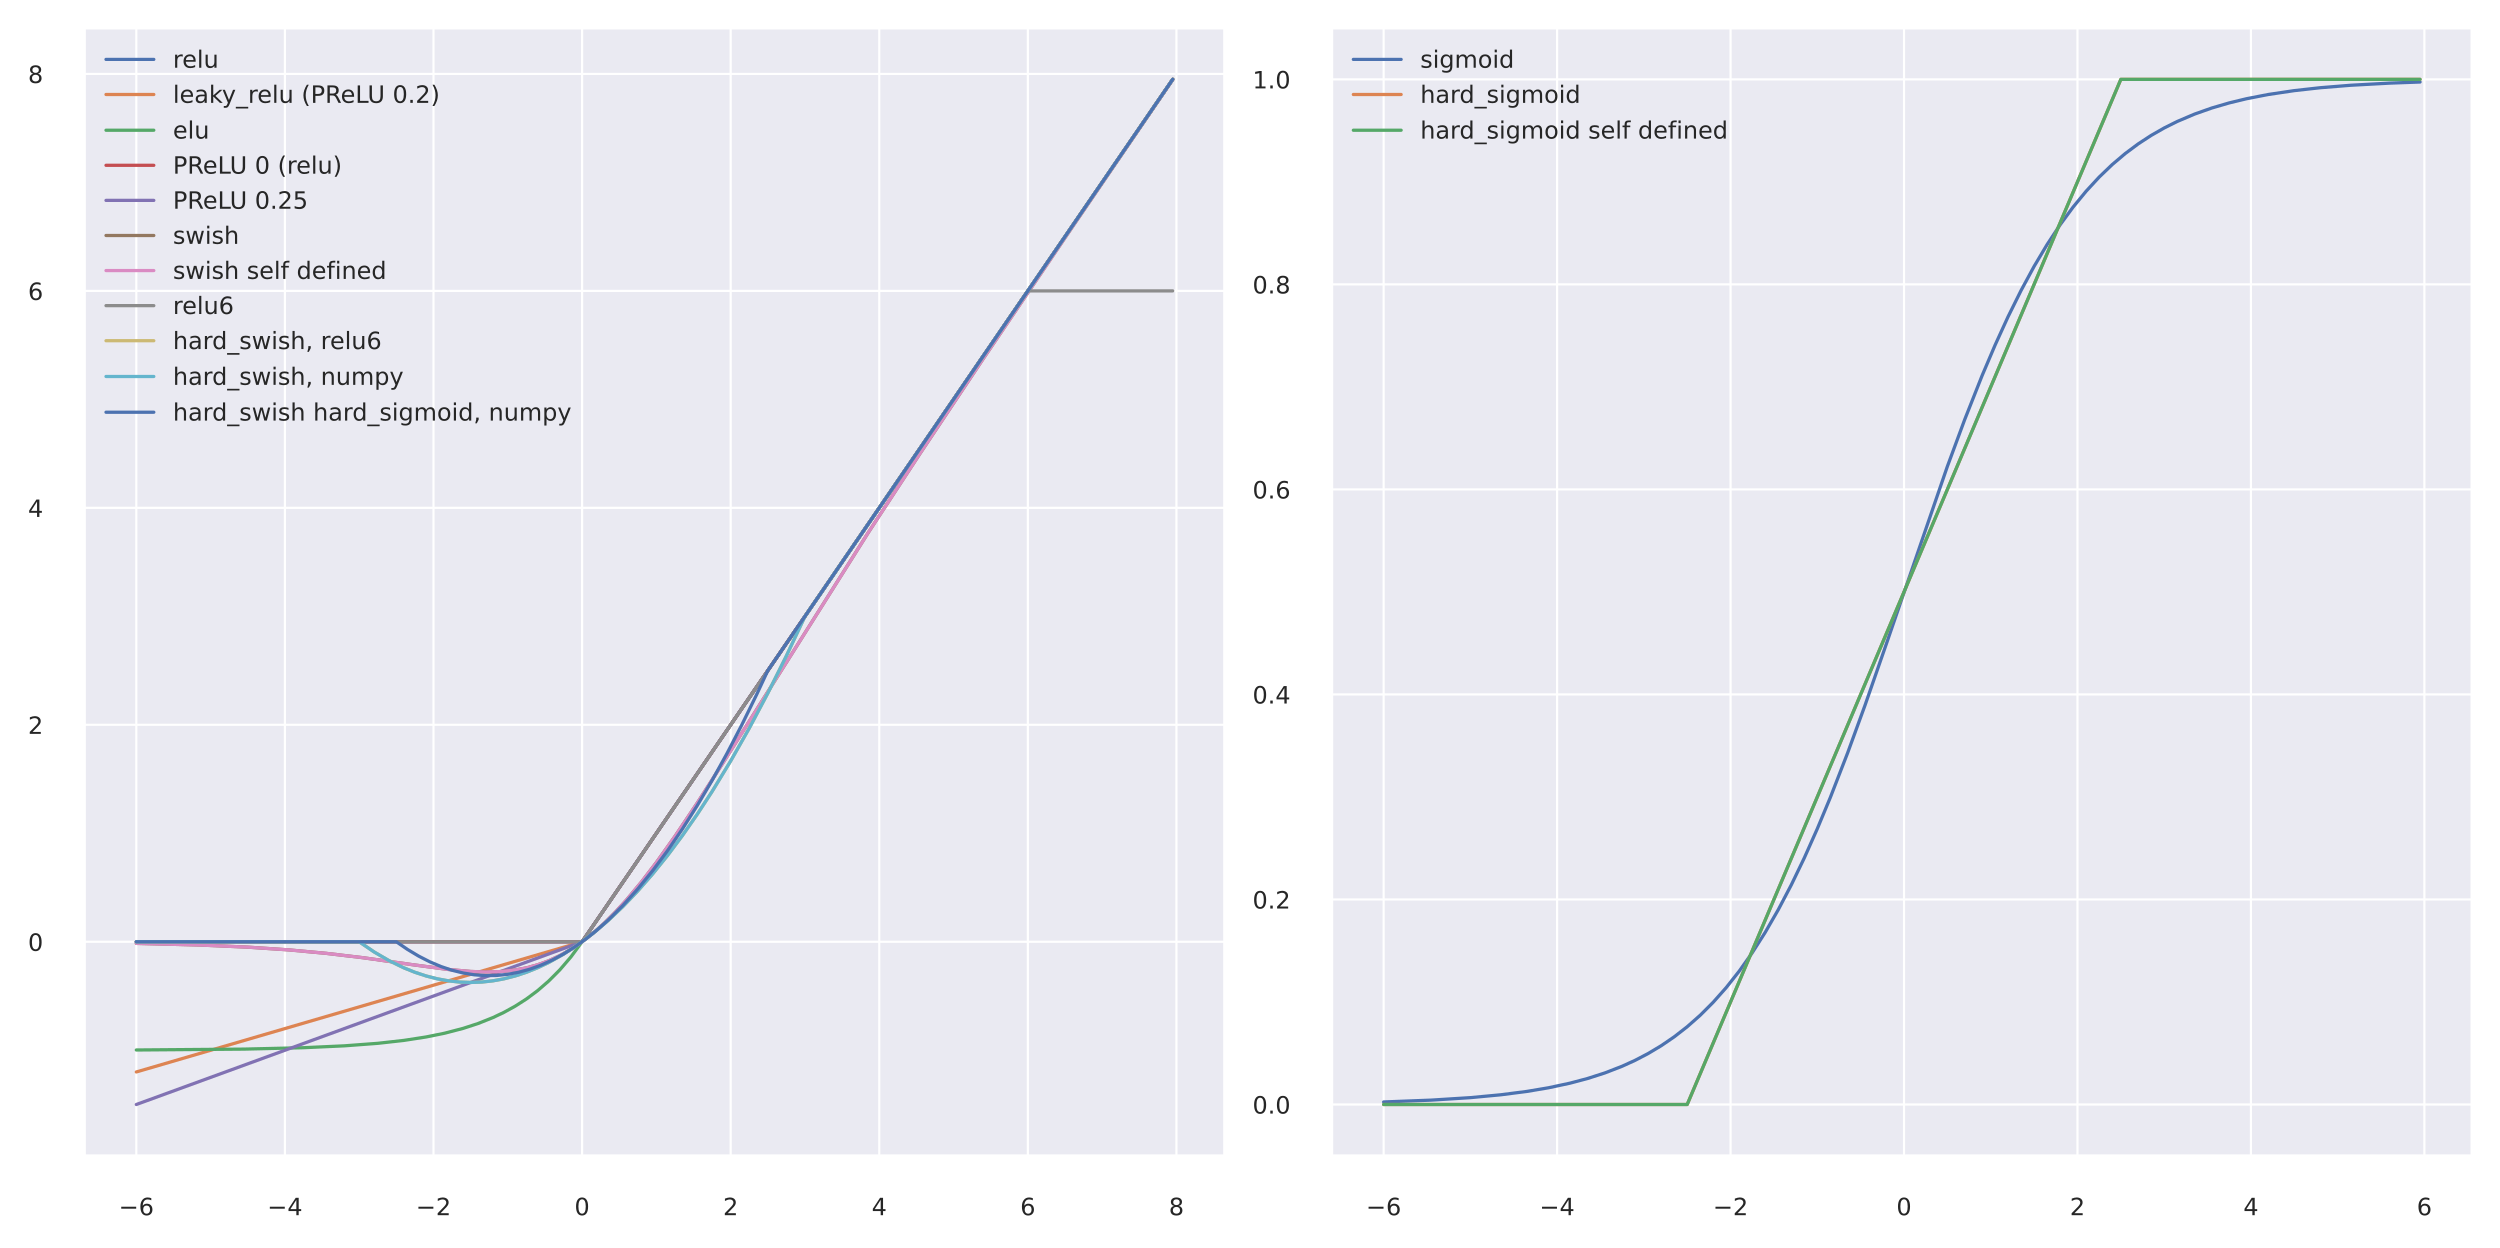 <?xml version="1.0" encoding="utf-8" standalone="no"?>
<!DOCTYPE svg PUBLIC "-//W3C//DTD SVG 1.1//EN"
  "http://www.w3.org/Graphics/SVG/1.1/DTD/svg11.dtd">
<!-- Created with matplotlib (https://matplotlib.org/) -->
<svg height="287.28pt" version="1.1" viewBox="0 0 575.28 287.28" width="575.28pt" xmlns="http://www.w3.org/2000/svg" xmlns:xlink="http://www.w3.org/1999/xlink">
 <defs>
  <style type="text/css">*{stroke-linecap:butt;stroke-linejoin:round;}</style>
 </defs>
 <g id="figure_1">
  <g id="patch_1">
   <path d="M 0 287.28 
L 575.28 287.28 
L 575.28 0 
L 0 0 
z
" style="fill:#ffffff;"/>
  </g>
  <g id="axes_1">
   <g id="patch_2">
    <path d="M 19.443 265.953 
L 281.782 265.953 
L 281.782 6.464 
L 19.443 6.464 
z
" style="fill:#eaeaf2;"/>
   </g>
   <g id="matplotlib.axis_1">
    <g id="xtick_1">
     <g id="line2d_1">
      <path clip-path="url(#p63a114106b)" d="M 31.368 265.953 
L 31.368 6.464 
" style="fill:none;stroke:#ffffff;stroke-linecap:round;stroke-width:0.5;"/>
     </g>
     <g id="text_1">
      <!-- −6 -->
      <g style="fill:#262626;" transform="translate(27.314 279.633)scale(0.055 -0.055)">
       <defs>
        <path d="M 10.594 35.5 
L 73.188 35.5 
L 73.188 27.203 
L 10.594 27.203 
z
" id="DejaVuSans-8722"/>
        <path d="M 33.016 40.375 
Q 26.375 40.375 22.484 35.828 
Q 18.609 31.297 18.609 23.391 
Q 18.609 15.531 22.484 10.953 
Q 26.375 6.391 33.016 6.391 
Q 39.656 6.391 43.531 10.953 
Q 47.406 15.531 47.406 23.391 
Q 47.406 31.297 43.531 35.828 
Q 39.656 40.375 33.016 40.375 
z
M 52.594 71.297 
L 52.594 62.312 
Q 48.875 64.062 45.094 64.984 
Q 41.312 65.922 37.594 65.922 
Q 27.828 65.922 22.672 59.328 
Q 17.531 52.734 16.797 39.406 
Q 19.672 43.656 24.016 45.922 
Q 28.375 48.188 33.594 48.188 
Q 44.578 48.188 50.953 41.516 
Q 57.328 34.859 57.328 23.391 
Q 57.328 12.156 50.688 5.359 
Q 44.047 -1.422 33.016 -1.422 
Q 20.359 -1.422 13.672 8.266 
Q 6.984 17.969 6.984 36.375 
Q 6.984 53.656 15.188 63.938 
Q 23.391 74.219 37.203 74.219 
Q 40.922 74.219 44.703 73.484 
Q 48.484 72.75 52.594 71.297 
z
" id="DejaVuSans-54"/>
       </defs>
       <use xlink:href="#DejaVuSans-8722"/>
       <use x="83.789" xlink:href="#DejaVuSans-54"/>
      </g>
     </g>
    </g>
    <g id="xtick_2">
     <g id="line2d_2">
      <path clip-path="url(#p63a114106b)" d="M 65.56 265.953 
L 65.56 6.464 
" style="fill:none;stroke:#ffffff;stroke-linecap:round;stroke-width:0.5;"/>
     </g>
     <g id="text_2">
      <!-- −4 -->
      <g style="fill:#262626;" transform="translate(61.506 279.633)scale(0.055 -0.055)">
       <defs>
        <path d="M 37.797 64.312 
L 12.891 25.391 
L 37.797 25.391 
z
M 35.203 72.906 
L 47.609 72.906 
L 47.609 25.391 
L 58.016 25.391 
L 58.016 17.188 
L 47.609 17.188 
L 47.609 0 
L 37.797 0 
L 37.797 17.188 
L 4.891 17.188 
L 4.891 26.703 
z
" id="DejaVuSans-52"/>
       </defs>
       <use xlink:href="#DejaVuSans-8722"/>
       <use x="83.789" xlink:href="#DejaVuSans-52"/>
      </g>
     </g>
    </g>
    <g id="xtick_3">
     <g id="line2d_3">
      <path clip-path="url(#p63a114106b)" d="M 99.752 265.953 
L 99.752 6.464 
" style="fill:none;stroke:#ffffff;stroke-linecap:round;stroke-width:0.5;"/>
     </g>
     <g id="text_3">
      <!-- −2 -->
      <g style="fill:#262626;" transform="translate(95.698 279.633)scale(0.055 -0.055)">
       <defs>
        <path d="M 19.188 8.297 
L 53.609 8.297 
L 53.609 0 
L 7.328 0 
L 7.328 8.297 
Q 12.938 14.109 22.625 23.891 
Q 32.328 33.688 34.812 36.531 
Q 39.547 41.844 41.422 45.531 
Q 43.312 49.219 43.312 52.781 
Q 43.312 58.594 39.234 62.25 
Q 35.156 65.922 28.609 65.922 
Q 23.969 65.922 18.812 64.312 
Q 13.672 62.703 7.812 59.422 
L 7.812 69.391 
Q 13.766 71.781 18.938 73 
Q 24.125 74.219 28.422 74.219 
Q 39.75 74.219 46.484 68.547 
Q 53.219 62.891 53.219 53.422 
Q 53.219 48.922 51.531 44.891 
Q 49.859 40.875 45.406 35.406 
Q 44.188 33.984 37.641 27.219 
Q 31.109 20.453 19.188 8.297 
z
" id="DejaVuSans-50"/>
       </defs>
       <use xlink:href="#DejaVuSans-8722"/>
       <use x="83.789" xlink:href="#DejaVuSans-50"/>
      </g>
     </g>
    </g>
    <g id="xtick_4">
     <g id="line2d_4">
      <path clip-path="url(#p63a114106b)" d="M 133.944 265.953 
L 133.944 6.464 
" style="fill:none;stroke:#ffffff;stroke-linecap:round;stroke-width:0.5;"/>
     </g>
     <g id="text_4">
      <!-- 0 -->
      <g style="fill:#262626;" transform="translate(132.194 279.633)scale(0.055 -0.055)">
       <defs>
        <path d="M 31.781 66.406 
Q 24.172 66.406 20.328 58.906 
Q 16.5 51.422 16.5 36.375 
Q 16.5 21.391 20.328 13.891 
Q 24.172 6.391 31.781 6.391 
Q 39.453 6.391 43.281 13.891 
Q 47.125 21.391 47.125 36.375 
Q 47.125 51.422 43.281 58.906 
Q 39.453 66.406 31.781 66.406 
z
M 31.781 74.219 
Q 44.047 74.219 50.516 64.516 
Q 56.984 54.828 56.984 36.375 
Q 56.984 17.969 50.516 8.266 
Q 44.047 -1.422 31.781 -1.422 
Q 19.531 -1.422 13.062 8.266 
Q 6.594 17.969 6.594 36.375 
Q 6.594 54.828 13.062 64.516 
Q 19.531 74.219 31.781 74.219 
z
" id="DejaVuSans-48"/>
       </defs>
       <use xlink:href="#DejaVuSans-48"/>
      </g>
     </g>
    </g>
    <g id="xtick_5">
     <g id="line2d_5">
      <path clip-path="url(#p63a114106b)" d="M 168.136 265.953 
L 168.136 6.464 
" style="fill:none;stroke:#ffffff;stroke-linecap:round;stroke-width:0.5;"/>
     </g>
     <g id="text_5">
      <!-- 2 -->
      <g style="fill:#262626;" transform="translate(166.387 279.633)scale(0.055 -0.055)">
       <use xlink:href="#DejaVuSans-50"/>
      </g>
     </g>
    </g>
    <g id="xtick_6">
     <g id="line2d_6">
      <path clip-path="url(#p63a114106b)" d="M 202.328 265.953 
L 202.328 6.464 
" style="fill:none;stroke:#ffffff;stroke-linecap:round;stroke-width:0.5;"/>
     </g>
     <g id="text_6">
      <!-- 4 -->
      <g style="fill:#262626;" transform="translate(200.579 279.633)scale(0.055 -0.055)">
       <use xlink:href="#DejaVuSans-52"/>
      </g>
     </g>
    </g>
    <g id="xtick_7">
     <g id="line2d_7">
      <path clip-path="url(#p63a114106b)" d="M 236.52 265.953 
L 236.52 6.464 
" style="fill:none;stroke:#ffffff;stroke-linecap:round;stroke-width:0.5;"/>
     </g>
     <g id="text_7">
      <!-- 6 -->
      <g style="fill:#262626;" transform="translate(234.771 279.633)scale(0.055 -0.055)">
       <use xlink:href="#DejaVuSans-54"/>
      </g>
     </g>
    </g>
    <g id="xtick_8">
     <g id="line2d_8">
      <path clip-path="url(#p63a114106b)" d="M 270.713 265.953 
L 270.713 6.464 
" style="fill:none;stroke:#ffffff;stroke-linecap:round;stroke-width:0.5;"/>
     </g>
     <g id="text_8">
      <!-- 8 -->
      <g style="fill:#262626;" transform="translate(268.963 279.633)scale(0.055 -0.055)">
       <defs>
        <path d="M 31.781 34.625 
Q 24.75 34.625 20.719 30.859 
Q 16.703 27.094 16.703 20.516 
Q 16.703 13.922 20.719 10.156 
Q 24.75 6.391 31.781 6.391 
Q 38.812 6.391 42.859 10.172 
Q 46.922 13.969 46.922 20.516 
Q 46.922 27.094 42.891 30.859 
Q 38.875 34.625 31.781 34.625 
z
M 21.922 38.812 
Q 15.578 40.375 12.031 44.719 
Q 8.5 49.078 8.5 55.328 
Q 8.5 64.062 14.719 69.141 
Q 20.953 74.219 31.781 74.219 
Q 42.672 74.219 48.875 69.141 
Q 55.078 64.062 55.078 55.328 
Q 55.078 49.078 51.531 44.719 
Q 48 40.375 41.703 38.812 
Q 48.828 37.156 52.797 32.312 
Q 56.781 27.484 56.781 20.516 
Q 56.781 9.906 50.312 4.234 
Q 43.844 -1.422 31.781 -1.422 
Q 19.734 -1.422 13.25 4.234 
Q 6.781 9.906 6.781 20.516 
Q 6.781 27.484 10.781 32.312 
Q 14.797 37.156 21.922 38.812 
z
M 18.312 54.391 
Q 18.312 48.734 21.844 45.562 
Q 25.391 42.391 31.781 42.391 
Q 38.141 42.391 41.719 45.562 
Q 45.312 48.734 45.312 54.391 
Q 45.312 60.062 41.719 63.234 
Q 38.141 66.406 31.781 66.406 
Q 25.391 66.406 21.844 63.234 
Q 18.312 60.062 18.312 54.391 
z
" id="DejaVuSans-56"/>
       </defs>
       <use xlink:href="#DejaVuSans-56"/>
      </g>
     </g>
    </g>
   </g>
   <g id="matplotlib.axis_2">
    <g id="ytick_1">
     <g id="line2d_9">
      <path clip-path="url(#p63a114106b)" d="M 19.443 216.714 
L 281.782 216.714 
" style="fill:none;stroke:#ffffff;stroke-linecap:round;stroke-width:0.5;"/>
     </g>
     <g id="text_9">
      <!-- 0 -->
      <g style="fill:#262626;" transform="translate(6.444 218.804)scale(0.055 -0.055)">
       <use xlink:href="#DejaVuSans-48"/>
      </g>
     </g>
    </g>
    <g id="ytick_2">
     <g id="line2d_10">
      <path clip-path="url(#p63a114106b)" d="M 19.443 166.788 
L 281.782 166.788 
" style="fill:none;stroke:#ffffff;stroke-linecap:round;stroke-width:0.5;"/>
     </g>
     <g id="text_10">
      <!-- 2 -->
      <g style="fill:#262626;" transform="translate(6.444 168.878)scale(0.055 -0.055)">
       <use xlink:href="#DejaVuSans-50"/>
      </g>
     </g>
    </g>
    <g id="ytick_3">
     <g id="line2d_11">
      <path clip-path="url(#p63a114106b)" d="M 19.443 116.862 
L 281.782 116.862 
" style="fill:none;stroke:#ffffff;stroke-linecap:round;stroke-width:0.5;"/>
     </g>
     <g id="text_11">
      <!-- 4 -->
      <g style="fill:#262626;" transform="translate(6.444 118.952)scale(0.055 -0.055)">
       <use xlink:href="#DejaVuSans-52"/>
      </g>
     </g>
    </g>
    <g id="ytick_4">
     <g id="line2d_12">
      <path clip-path="url(#p63a114106b)" d="M 19.443 66.936 
L 281.782 66.936 
" style="fill:none;stroke:#ffffff;stroke-linecap:round;stroke-width:0.5;"/>
     </g>
     <g id="text_12">
      <!-- 6 -->
      <g style="fill:#262626;" transform="translate(6.444 69.026)scale(0.055 -0.055)">
       <use xlink:href="#DejaVuSans-54"/>
      </g>
     </g>
    </g>
    <g id="ytick_5">
     <g id="line2d_13">
      <path clip-path="url(#p63a114106b)" d="M 19.443 17.011 
L 281.782 17.011 
" style="fill:none;stroke:#ffffff;stroke-linecap:round;stroke-width:0.5;"/>
     </g>
     <g id="text_13">
      <!-- 8 -->
      <g style="fill:#262626;" transform="translate(6.444 19.1)scale(0.055 -0.055)">
       <use xlink:href="#DejaVuSans-56"/>
      </g>
     </g>
    </g>
   </g>
   <g id="line2d_14">
    <path clip-path="url(#p63a114106b)" d="M 31.368 216.714 
L 133.944 216.714 
L 269.858 18.259 
L 269.858 18.259 
" style="fill:none;stroke:#4c72b0;stroke-linecap:round;stroke-width:0.75;"/>
   </g>
   <g id="line2d_15">
    <path clip-path="url(#p63a114106b)" d="M 31.368 246.67 
L 133.944 216.714 
L 269.858 18.259 
L 269.858 18.259 
" style="fill:none;stroke:#dd8452;stroke-linecap:round;stroke-width:0.75;"/>
   </g>
   <g id="line2d_16">
    <path clip-path="url(#p63a114106b)" d="M 31.368 241.615 
L 56.157 241.413 
L 69.834 241.09 
L 79.237 240.659 
L 86.93 240.081 
L 92.914 239.412 
L 98.042 238.62 
L 102.316 237.752 
L 106.59 236.637 
L 110.01 235.521 
L 113.429 234.158 
L 115.993 232.942 
L 118.558 231.528 
L 121.122 229.885 
L 123.686 227.977 
L 126.251 225.76 
L 128.815 223.184 
L 131.38 220.191 
L 133.944 216.714 
L 269.858 18.259 
L 269.858 18.259 
" style="fill:none;stroke:#55a868;stroke-linecap:round;stroke-width:0.75;"/>
   </g>
   <g id="line2d_17">
    <path clip-path="url(#p63a114106b)" d="M 31.368 216.714 
L 133.944 216.714 
L 269.858 18.259 
L 269.858 18.259 
" style="fill:none;stroke:#c44e52;stroke-linecap:round;stroke-width:0.75;"/>
   </g>
   <g id="line2d_18">
    <path clip-path="url(#p63a114106b)" d="M 31.368 254.158 
L 133.944 216.714 
L 269.858 18.259 
L 269.858 18.259 
" style="fill:none;stroke:#8172b3;stroke-linecap:round;stroke-width:0.75;"/>
   </g>
   <g id="line2d_19">
    <path clip-path="url(#p63a114106b)" d="M 31.368 217.084 
L 45.899 217.455 
L 57.012 217.948 
L 66.415 218.577 
L 74.963 219.364 
L 83.511 220.377 
L 94.623 221.946 
L 103.171 223.088 
L 108.3 223.545 
L 111.719 223.664 
L 115.138 223.572 
L 118.558 223.208 
L 121.122 222.721 
L 123.686 222.021 
L 126.251 221.088 
L 128.815 219.901 
L 131.38 218.446 
L 133.944 216.714 
L 136.508 214.702 
L 139.073 212.412 
L 141.637 209.855 
L 144.202 207.044 
L 147.621 202.935 
L 151.04 198.465 
L 155.314 192.459 
L 160.443 184.796 
L 167.281 174.099 
L 199.764 122.609 
L 211.731 104.32 
L 226.263 82.52 
L 246.778 52.183 
L 269.858 18.329 
L 269.858 18.329 
" style="fill:none;stroke:#937860;stroke-linecap:round;stroke-width:0.75;"/>
   </g>
   <g id="line2d_20">
    <path clip-path="url(#p63a114106b)" d="M 31.368 217.084 
L 45.899 217.455 
L 57.012 217.948 
L 66.415 218.577 
L 74.963 219.364 
L 83.511 220.377 
L 94.623 221.946 
L 103.171 223.088 
L 108.3 223.545 
L 111.719 223.664 
L 115.138 223.572 
L 118.558 223.208 
L 121.122 222.721 
L 123.686 222.021 
L 126.251 221.088 
L 128.815 219.901 
L 131.38 218.446 
L 133.944 216.714 
L 136.508 214.702 
L 139.073 212.412 
L 141.637 209.855 
L 144.202 207.044 
L 147.621 202.935 
L 151.04 198.465 
L 155.314 192.459 
L 160.443 184.796 
L 167.281 174.099 
L 199.764 122.609 
L 211.731 104.32 
L 226.263 82.52 
L 246.778 52.183 
L 269.858 18.329 
L 269.858 18.329 
" style="fill:none;stroke:#da8bc3;stroke-linecap:round;stroke-width:0.75;"/>
   </g>
   <g id="line2d_21">
    <path clip-path="url(#p63a114106b)" d="M 31.368 216.714 
L 133.944 216.714 
L 236.52 66.936 
L 269.858 66.936 
L 269.858 66.936 
" style="fill:none;stroke:#8c8c8c;stroke-linecap:round;stroke-width:0.75;"/>
   </g>
   <g id="line2d_22">
    <path clip-path="url(#p63a114106b)" d="M 31.368 216.714 
L 82.656 216.714 
L 86.075 219.044 
L 89.494 221.041 
L 92.914 222.705 
L 95.478 223.735 
L 98.042 224.577 
L 100.607 225.233 
L 103.171 225.701 
L 105.736 225.982 
L 108.3 226.075 
L 110.864 225.982 
L 113.429 225.701 
L 115.993 225.233 
L 118.558 224.577 
L 121.122 223.735 
L 123.686 222.705 
L 126.251 221.488 
L 129.67 219.574 
L 133.089 217.328 
L 136.508 214.748 
L 139.928 211.836 
L 143.347 208.591 
L 146.766 205.013 
L 150.185 201.102 
L 153.605 196.858 
L 157.024 192.282 
L 160.443 187.372 
L 163.862 182.13 
L 168.136 175.109 
L 172.41 167.568 
L 176.684 159.507 
L 180.958 150.926 
L 185.232 141.825 
L 269.858 18.259 
L 269.858 18.259 
" style="fill:none;stroke:#ccb974;stroke-linecap:round;stroke-width:0.75;"/>
   </g>
   <g id="line2d_23">
    <path clip-path="url(#p63a114106b)" d="M 31.368 216.714 
L 82.656 216.714 
L 86.075 219.044 
L 89.494 221.041 
L 92.914 222.705 
L 95.478 223.735 
L 98.042 224.577 
L 100.607 225.233 
L 103.171 225.701 
L 105.736 225.982 
L 108.3 226.075 
L 110.864 225.982 
L 113.429 225.701 
L 115.993 225.233 
L 118.558 224.577 
L 121.122 223.735 
L 123.686 222.705 
L 126.251 221.488 
L 129.67 219.574 
L 133.089 217.328 
L 136.508 214.748 
L 139.928 211.836 
L 143.347 208.591 
L 146.766 205.013 
L 150.185 201.102 
L 153.605 196.858 
L 157.024 192.282 
L 160.443 187.372 
L 163.862 182.13 
L 168.136 175.109 
L 172.41 167.568 
L 176.684 159.507 
L 180.958 150.926 
L 185.232 141.825 
L 269.858 18.259 
L 269.858 18.259 
" style="fill:none;stroke:#64b5cd;stroke-linecap:round;stroke-width:0.75;"/>
   </g>
   <g id="line2d_24">
    <path clip-path="url(#p63a114106b)" d="M 31.368 216.714 
L 91.204 216.714 
L 93.768 218.474 
L 96.333 220.009 
L 98.897 221.32 
L 101.462 222.406 
L 104.026 223.267 
L 106.59 223.903 
L 109.155 224.315 
L 111.719 224.502 
L 114.284 224.465 
L 116.848 224.203 
L 119.412 223.716 
L 121.977 223.005 
L 124.541 222.069 
L 127.106 220.908 
L 129.67 219.522 
L 132.234 217.912 
L 134.799 216.078 
L 137.363 214.018 
L 139.928 211.734 
L 143.347 208.339 
L 146.766 204.545 
L 150.185 200.351 
L 153.605 195.758 
L 157.024 190.765 
L 160.443 185.373 
L 163.862 179.582 
L 167.281 173.391 
L 170.701 166.801 
L 174.12 159.811 
L 176.684 154.307 
L 269.858 18.259 
L 269.858 18.259 
" style="fill:none;stroke:#4c72b0;stroke-linecap:round;stroke-width:0.75;"/>
   </g>
   <g id="patch_3">
    <path d="M 19.443 265.953 
L 19.443 6.464 
" style="fill:none;stroke:#ffffff;stroke-linecap:square;stroke-linejoin:miter;stroke-width:0.625;"/>
   </g>
   <g id="patch_4">
    <path d="M 281.782 265.953 
L 281.782 6.464 
" style="fill:none;stroke:#ffffff;stroke-linecap:square;stroke-linejoin:miter;stroke-width:0.625;"/>
   </g>
   <g id="patch_5">
    <path d="M 19.443 265.953 
L 281.782 265.953 
" style="fill:none;stroke:#ffffff;stroke-linecap:square;stroke-linejoin:miter;stroke-width:0.625;"/>
   </g>
   <g id="patch_6">
    <path d="M 19.443 6.464 
L 281.782 6.464 
" style="fill:none;stroke:#ffffff;stroke-linecap:square;stroke-linejoin:miter;stroke-width:0.625;"/>
   </g>
   <g id="legend_1">
    <g id="line2d_25">
     <path d="M 24.393 13.668 
L 35.393 13.668 
" style="fill:none;stroke:#4c72b0;stroke-linecap:round;stroke-width:0.75;"/>
    </g>
    <g id="line2d_26"/>
    <g id="text_14">
     <!-- relu -->
     <g style="fill:#262626;" transform="translate(39.793 15.593)scale(0.055 -0.055)">
      <defs>
       <path d="M 41.109 46.297 
Q 39.594 47.172 37.812 47.578 
Q 36.031 48 33.891 48 
Q 26.266 48 22.188 43.047 
Q 18.109 38.094 18.109 28.812 
L 18.109 0 
L 9.078 0 
L 9.078 54.688 
L 18.109 54.688 
L 18.109 46.188 
Q 20.953 51.172 25.484 53.578 
Q 30.031 56 36.531 56 
Q 37.453 56 38.578 55.875 
Q 39.703 55.766 41.062 55.516 
z
" id="DejaVuSans-114"/>
       <path d="M 56.203 29.594 
L 56.203 25.203 
L 14.891 25.203 
Q 15.484 15.922 20.484 11.062 
Q 25.484 6.203 34.422 6.203 
Q 39.594 6.203 44.453 7.469 
Q 49.312 8.734 54.109 11.281 
L 54.109 2.781 
Q 49.266 0.734 44.188 -0.344 
Q 39.109 -1.422 33.891 -1.422 
Q 20.797 -1.422 13.156 6.188 
Q 5.516 13.812 5.516 26.812 
Q 5.516 40.234 12.766 48.109 
Q 20.016 56 32.328 56 
Q 43.359 56 49.781 48.891 
Q 56.203 41.797 56.203 29.594 
z
M 47.219 32.234 
Q 47.125 39.594 43.094 43.984 
Q 39.062 48.391 32.422 48.391 
Q 24.906 48.391 20.391 44.141 
Q 15.875 39.891 15.188 32.172 
z
" id="DejaVuSans-101"/>
       <path d="M 9.422 75.984 
L 18.406 75.984 
L 18.406 0 
L 9.422 0 
z
" id="DejaVuSans-108"/>
       <path d="M 8.5 21.578 
L 8.5 54.688 
L 17.484 54.688 
L 17.484 21.922 
Q 17.484 14.156 20.5 10.266 
Q 23.531 6.391 29.594 6.391 
Q 36.859 6.391 41.078 11.031 
Q 45.312 15.672 45.312 23.688 
L 45.312 54.688 
L 54.297 54.688 
L 54.297 0 
L 45.312 0 
L 45.312 8.406 
Q 42.047 3.422 37.719 1 
Q 33.406 -1.422 27.688 -1.422 
Q 18.266 -1.422 13.375 4.438 
Q 8.5 10.297 8.5 21.578 
z
M 31.109 56 
z
" id="DejaVuSans-117"/>
      </defs>
      <use xlink:href="#DejaVuSans-114"/>
      <use x="38.863" xlink:href="#DejaVuSans-101"/>
      <use x="100.387" xlink:href="#DejaVuSans-108"/>
      <use x="128.17" xlink:href="#DejaVuSans-117"/>
     </g>
    </g>
    <g id="line2d_27">
     <path d="M 24.393 21.741 
L 35.393 21.741 
" style="fill:none;stroke:#dd8452;stroke-linecap:round;stroke-width:0.75;"/>
    </g>
    <g id="line2d_28"/>
    <g id="text_15">
     <!-- leaky_relu (PReLU 0.2) -->
     <g style="fill:#262626;" transform="translate(39.793 23.666)scale(0.055 -0.055)">
      <defs>
       <path d="M 34.281 27.484 
Q 23.391 27.484 19.188 25 
Q 14.984 22.516 14.984 16.5 
Q 14.984 11.719 18.141 8.906 
Q 21.297 6.109 26.703 6.109 
Q 34.188 6.109 38.703 11.406 
Q 43.219 16.703 43.219 25.484 
L 43.219 27.484 
z
M 52.203 31.203 
L 52.203 0 
L 43.219 0 
L 43.219 8.297 
Q 40.141 3.328 35.547 0.953 
Q 30.953 -1.422 24.312 -1.422 
Q 15.922 -1.422 10.953 3.297 
Q 6 8.016 6 15.922 
Q 6 25.141 12.172 29.828 
Q 18.359 34.516 30.609 34.516 
L 43.219 34.516 
L 43.219 35.406 
Q 43.219 41.609 39.141 45 
Q 35.062 48.391 27.688 48.391 
Q 23 48.391 18.547 47.266 
Q 14.109 46.141 10.016 43.891 
L 10.016 52.203 
Q 14.938 54.109 19.578 55.047 
Q 24.219 56 28.609 56 
Q 40.484 56 46.344 49.844 
Q 52.203 43.703 52.203 31.203 
z
" id="DejaVuSans-97"/>
       <path d="M 9.078 75.984 
L 18.109 75.984 
L 18.109 31.109 
L 44.922 54.688 
L 56.391 54.688 
L 27.391 29.109 
L 57.625 0 
L 45.906 0 
L 18.109 26.703 
L 18.109 0 
L 9.078 0 
z
" id="DejaVuSans-107"/>
       <path d="M 32.172 -5.078 
Q 28.375 -14.844 24.75 -17.812 
Q 21.141 -20.797 15.094 -20.797 
L 7.906 -20.797 
L 7.906 -13.281 
L 13.188 -13.281 
Q 16.891 -13.281 18.938 -11.516 
Q 21 -9.766 23.484 -3.219 
L 25.094 0.875 
L 2.984 54.688 
L 12.5 54.688 
L 29.594 11.922 
L 46.688 54.688 
L 56.203 54.688 
z
" id="DejaVuSans-121"/>
       <path d="M 50.984 -16.609 
L 50.984 -23.578 
L -0.984 -23.578 
L -0.984 -16.609 
z
" id="DejaVuSans-95"/>
       <path id="DejaVuSans-32"/>
       <path d="M 31 75.875 
Q 24.469 64.656 21.281 53.656 
Q 18.109 42.672 18.109 31.391 
Q 18.109 20.125 21.312 9.062 
Q 24.516 -2 31 -13.188 
L 23.188 -13.188 
Q 15.875 -1.703 12.234 9.375 
Q 8.594 20.453 8.594 31.391 
Q 8.594 42.281 12.203 53.312 
Q 15.828 64.359 23.188 75.875 
z
" id="DejaVuSans-40"/>
       <path d="M 19.672 64.797 
L 19.672 37.406 
L 32.078 37.406 
Q 38.969 37.406 42.719 40.969 
Q 46.484 44.531 46.484 51.125 
Q 46.484 57.672 42.719 61.234 
Q 38.969 64.797 32.078 64.797 
z
M 9.812 72.906 
L 32.078 72.906 
Q 44.344 72.906 50.609 67.359 
Q 56.891 61.812 56.891 51.125 
Q 56.891 40.328 50.609 34.812 
Q 44.344 29.297 32.078 29.297 
L 19.672 29.297 
L 19.672 0 
L 9.812 0 
z
" id="DejaVuSans-80"/>
       <path d="M 44.391 34.188 
Q 47.562 33.109 50.562 29.594 
Q 53.562 26.078 56.594 19.922 
L 66.609 0 
L 56 0 
L 46.688 18.703 
Q 43.062 26.031 39.672 28.422 
Q 36.281 30.812 30.422 30.812 
L 19.672 30.812 
L 19.672 0 
L 9.812 0 
L 9.812 72.906 
L 32.078 72.906 
Q 44.578 72.906 50.734 67.672 
Q 56.891 62.453 56.891 51.906 
Q 56.891 45.016 53.688 40.469 
Q 50.484 35.938 44.391 34.188 
z
M 19.672 64.797 
L 19.672 38.922 
L 32.078 38.922 
Q 39.203 38.922 42.844 42.219 
Q 46.484 45.516 46.484 51.906 
Q 46.484 58.297 42.844 61.547 
Q 39.203 64.797 32.078 64.797 
z
" id="DejaVuSans-82"/>
       <path d="M 9.812 72.906 
L 19.672 72.906 
L 19.672 8.297 
L 55.172 8.297 
L 55.172 0 
L 9.812 0 
z
" id="DejaVuSans-76"/>
       <path d="M 8.688 72.906 
L 18.609 72.906 
L 18.609 28.609 
Q 18.609 16.891 22.844 11.734 
Q 27.094 6.594 36.625 6.594 
Q 46.094 6.594 50.344 11.734 
Q 54.594 16.891 54.594 28.609 
L 54.594 72.906 
L 64.5 72.906 
L 64.5 27.391 
Q 64.5 13.141 57.438 5.859 
Q 50.391 -1.422 36.625 -1.422 
Q 22.797 -1.422 15.734 5.859 
Q 8.688 13.141 8.688 27.391 
z
" id="DejaVuSans-85"/>
       <path d="M 10.688 12.406 
L 21 12.406 
L 21 0 
L 10.688 0 
z
" id="DejaVuSans-46"/>
       <path d="M 8.016 75.875 
L 15.828 75.875 
Q 23.141 64.359 26.781 53.312 
Q 30.422 42.281 30.422 31.391 
Q 30.422 20.453 26.781 9.375 
Q 23.141 -1.703 15.828 -13.188 
L 8.016 -13.188 
Q 14.5 -2 17.703 9.062 
Q 20.906 20.125 20.906 31.391 
Q 20.906 42.672 17.703 53.656 
Q 14.5 64.656 8.016 75.875 
z
" id="DejaVuSans-41"/>
      </defs>
      <use xlink:href="#DejaVuSans-108"/>
      <use x="27.783" xlink:href="#DejaVuSans-101"/>
      <use x="89.307" xlink:href="#DejaVuSans-97"/>
      <use x="150.586" xlink:href="#DejaVuSans-107"/>
      <use x="204.871" xlink:href="#DejaVuSans-121"/>
      <use x="264.051" xlink:href="#DejaVuSans-95"/>
      <use x="314.051" xlink:href="#DejaVuSans-114"/>
      <use x="352.914" xlink:href="#DejaVuSans-101"/>
      <use x="414.438" xlink:href="#DejaVuSans-108"/>
      <use x="442.221" xlink:href="#DejaVuSans-117"/>
      <use x="505.6" xlink:href="#DejaVuSans-32"/>
      <use x="537.387" xlink:href="#DejaVuSans-40"/>
      <use x="576.4" xlink:href="#DejaVuSans-80"/>
      <use x="636.703" xlink:href="#DejaVuSans-82"/>
      <use x="701.686" xlink:href="#DejaVuSans-101"/>
      <use x="763.209" xlink:href="#DejaVuSans-76"/>
      <use x="813.922" xlink:href="#DejaVuSans-85"/>
      <use x="887.115" xlink:href="#DejaVuSans-32"/>
      <use x="918.902" xlink:href="#DejaVuSans-48"/>
      <use x="982.525" xlink:href="#DejaVuSans-46"/>
      <use x="1014.312" xlink:href="#DejaVuSans-50"/>
      <use x="1077.936" xlink:href="#DejaVuSans-41"/>
     </g>
    </g>
    <g id="line2d_29">
     <path d="M 24.393 29.967 
L 35.393 29.967 
" style="fill:none;stroke:#55a868;stroke-linecap:round;stroke-width:0.75;"/>
    </g>
    <g id="line2d_30"/>
    <g id="text_16">
     <!-- elu -->
     <g style="fill:#262626;" transform="translate(39.793 31.892)scale(0.055 -0.055)">
      <use xlink:href="#DejaVuSans-101"/>
      <use x="61.523" xlink:href="#DejaVuSans-108"/>
      <use x="89.307" xlink:href="#DejaVuSans-117"/>
     </g>
    </g>
    <g id="line2d_31">
     <path d="M 24.393 38.04 
L 35.393 38.04 
" style="fill:none;stroke:#c44e52;stroke-linecap:round;stroke-width:0.75;"/>
    </g>
    <g id="line2d_32"/>
    <g id="text_17">
     <!-- PReLU 0 (relu) -->
     <g style="fill:#262626;" transform="translate(39.793 39.965)scale(0.055 -0.055)">
      <use xlink:href="#DejaVuSans-80"/>
      <use x="60.303" xlink:href="#DejaVuSans-82"/>
      <use x="125.285" xlink:href="#DejaVuSans-101"/>
      <use x="186.809" xlink:href="#DejaVuSans-76"/>
      <use x="237.521" xlink:href="#DejaVuSans-85"/>
      <use x="310.715" xlink:href="#DejaVuSans-32"/>
      <use x="342.502" xlink:href="#DejaVuSans-48"/>
      <use x="406.125" xlink:href="#DejaVuSans-32"/>
      <use x="437.912" xlink:href="#DejaVuSans-40"/>
      <use x="476.926" xlink:href="#DejaVuSans-114"/>
      <use x="515.789" xlink:href="#DejaVuSans-101"/>
      <use x="577.312" xlink:href="#DejaVuSans-108"/>
      <use x="605.096" xlink:href="#DejaVuSans-117"/>
      <use x="668.475" xlink:href="#DejaVuSans-41"/>
     </g>
    </g>
    <g id="line2d_33">
     <path d="M 24.393 46.113 
L 35.393 46.113 
" style="fill:none;stroke:#8172b3;stroke-linecap:round;stroke-width:0.75;"/>
    </g>
    <g id="line2d_34"/>
    <g id="text_18">
     <!-- PReLU 0.25 -->
     <g style="fill:#262626;" transform="translate(39.793 48.038)scale(0.055 -0.055)">
      <defs>
       <path d="M 10.797 72.906 
L 49.516 72.906 
L 49.516 64.594 
L 19.828 64.594 
L 19.828 46.734 
Q 21.969 47.469 24.109 47.828 
Q 26.266 48.188 28.422 48.188 
Q 40.625 48.188 47.75 41.5 
Q 54.891 34.812 54.891 23.391 
Q 54.891 11.625 47.562 5.094 
Q 40.234 -1.422 26.906 -1.422 
Q 22.312 -1.422 17.547 -0.641 
Q 12.797 0.141 7.719 1.703 
L 7.719 11.625 
Q 12.109 9.234 16.797 8.062 
Q 21.484 6.891 26.703 6.891 
Q 35.156 6.891 40.078 11.328 
Q 45.016 15.766 45.016 23.391 
Q 45.016 31 40.078 35.438 
Q 35.156 39.891 26.703 39.891 
Q 22.75 39.891 18.812 39.016 
Q 14.891 38.141 10.797 36.281 
z
" id="DejaVuSans-53"/>
      </defs>
      <use xlink:href="#DejaVuSans-80"/>
      <use x="60.303" xlink:href="#DejaVuSans-82"/>
      <use x="125.285" xlink:href="#DejaVuSans-101"/>
      <use x="186.809" xlink:href="#DejaVuSans-76"/>
      <use x="237.521" xlink:href="#DejaVuSans-85"/>
      <use x="310.715" xlink:href="#DejaVuSans-32"/>
      <use x="342.502" xlink:href="#DejaVuSans-48"/>
      <use x="406.125" xlink:href="#DejaVuSans-46"/>
      <use x="437.912" xlink:href="#DejaVuSans-50"/>
      <use x="501.535" xlink:href="#DejaVuSans-53"/>
     </g>
    </g>
    <g id="line2d_35">
     <path d="M 24.393 54.186 
L 35.393 54.186 
" style="fill:none;stroke:#937860;stroke-linecap:round;stroke-width:0.75;"/>
    </g>
    <g id="line2d_36"/>
    <g id="text_19">
     <!-- swish -->
     <g style="fill:#262626;" transform="translate(39.793 56.111)scale(0.055 -0.055)">
      <defs>
       <path d="M 44.281 53.078 
L 44.281 44.578 
Q 40.484 46.531 36.375 47.5 
Q 32.281 48.484 27.875 48.484 
Q 21.188 48.484 17.844 46.438 
Q 14.5 44.391 14.5 40.281 
Q 14.5 37.156 16.891 35.375 
Q 19.281 33.594 26.516 31.984 
L 29.594 31.297 
Q 39.156 29.25 43.188 25.516 
Q 47.219 21.781 47.219 15.094 
Q 47.219 7.469 41.188 3.016 
Q 35.156 -1.422 24.609 -1.422 
Q 20.219 -1.422 15.453 -0.562 
Q 10.688 0.297 5.422 2 
L 5.422 11.281 
Q 10.406 8.688 15.234 7.391 
Q 20.062 6.109 24.812 6.109 
Q 31.156 6.109 34.562 8.281 
Q 37.984 10.453 37.984 14.406 
Q 37.984 18.062 35.516 20.016 
Q 33.062 21.969 24.703 23.781 
L 21.578 24.516 
Q 13.234 26.266 9.516 29.906 
Q 5.812 33.547 5.812 39.891 
Q 5.812 47.609 11.281 51.797 
Q 16.75 56 26.812 56 
Q 31.781 56 36.172 55.266 
Q 40.578 54.547 44.281 53.078 
z
" id="DejaVuSans-115"/>
       <path d="M 4.203 54.688 
L 13.188 54.688 
L 24.422 12.016 
L 35.594 54.688 
L 46.188 54.688 
L 57.422 12.016 
L 68.609 54.688 
L 77.594 54.688 
L 63.281 0 
L 52.688 0 
L 40.922 44.828 
L 29.109 0 
L 18.5 0 
z
" id="DejaVuSans-119"/>
       <path d="M 9.422 54.688 
L 18.406 54.688 
L 18.406 0 
L 9.422 0 
z
M 9.422 75.984 
L 18.406 75.984 
L 18.406 64.594 
L 9.422 64.594 
z
" id="DejaVuSans-105"/>
       <path d="M 54.891 33.016 
L 54.891 0 
L 45.906 0 
L 45.906 32.719 
Q 45.906 40.484 42.875 44.328 
Q 39.844 48.188 33.797 48.188 
Q 26.516 48.188 22.312 43.547 
Q 18.109 38.922 18.109 30.906 
L 18.109 0 
L 9.078 0 
L 9.078 75.984 
L 18.109 75.984 
L 18.109 46.188 
Q 21.344 51.125 25.703 53.562 
Q 30.078 56 35.797 56 
Q 45.219 56 50.047 50.172 
Q 54.891 44.344 54.891 33.016 
z
" id="DejaVuSans-104"/>
      </defs>
      <use xlink:href="#DejaVuSans-115"/>
      <use x="52.1" xlink:href="#DejaVuSans-119"/>
      <use x="133.887" xlink:href="#DejaVuSans-105"/>
      <use x="161.67" xlink:href="#DejaVuSans-115"/>
      <use x="213.77" xlink:href="#DejaVuSans-104"/>
     </g>
    </g>
    <g id="line2d_37">
     <path d="M 24.393 62.259 
L 35.393 62.259 
" style="fill:none;stroke:#da8bc3;stroke-linecap:round;stroke-width:0.75;"/>
    </g>
    <g id="line2d_38"/>
    <g id="text_20">
     <!-- swish self defined -->
     <g style="fill:#262626;" transform="translate(39.793 64.184)scale(0.055 -0.055)">
      <defs>
       <path d="M 37.109 75.984 
L 37.109 68.5 
L 28.516 68.5 
Q 23.688 68.5 21.797 66.547 
Q 19.922 64.594 19.922 59.516 
L 19.922 54.688 
L 34.719 54.688 
L 34.719 47.703 
L 19.922 47.703 
L 19.922 0 
L 10.891 0 
L 10.891 47.703 
L 2.297 47.703 
L 2.297 54.688 
L 10.891 54.688 
L 10.891 58.5 
Q 10.891 67.625 15.141 71.797 
Q 19.391 75.984 28.609 75.984 
z
" id="DejaVuSans-102"/>
       <path d="M 45.406 46.391 
L 45.406 75.984 
L 54.391 75.984 
L 54.391 0 
L 45.406 0 
L 45.406 8.203 
Q 42.578 3.328 38.25 0.953 
Q 33.938 -1.422 27.875 -1.422 
Q 17.969 -1.422 11.734 6.484 
Q 5.516 14.406 5.516 27.297 
Q 5.516 40.188 11.734 48.094 
Q 17.969 56 27.875 56 
Q 33.938 56 38.25 53.625 
Q 42.578 51.266 45.406 46.391 
z
M 14.797 27.297 
Q 14.797 17.391 18.875 11.75 
Q 22.953 6.109 30.078 6.109 
Q 37.203 6.109 41.297 11.75 
Q 45.406 17.391 45.406 27.297 
Q 45.406 37.203 41.297 42.844 
Q 37.203 48.484 30.078 48.484 
Q 22.953 48.484 18.875 42.844 
Q 14.797 37.203 14.797 27.297 
z
" id="DejaVuSans-100"/>
       <path d="M 54.891 33.016 
L 54.891 0 
L 45.906 0 
L 45.906 32.719 
Q 45.906 40.484 42.875 44.328 
Q 39.844 48.188 33.797 48.188 
Q 26.516 48.188 22.312 43.547 
Q 18.109 38.922 18.109 30.906 
L 18.109 0 
L 9.078 0 
L 9.078 54.688 
L 18.109 54.688 
L 18.109 46.188 
Q 21.344 51.125 25.703 53.562 
Q 30.078 56 35.797 56 
Q 45.219 56 50.047 50.172 
Q 54.891 44.344 54.891 33.016 
z
" id="DejaVuSans-110"/>
      </defs>
      <use xlink:href="#DejaVuSans-115"/>
      <use x="52.1" xlink:href="#DejaVuSans-119"/>
      <use x="133.887" xlink:href="#DejaVuSans-105"/>
      <use x="161.67" xlink:href="#DejaVuSans-115"/>
      <use x="213.77" xlink:href="#DejaVuSans-104"/>
      <use x="277.148" xlink:href="#DejaVuSans-32"/>
      <use x="308.936" xlink:href="#DejaVuSans-115"/>
      <use x="361.035" xlink:href="#DejaVuSans-101"/>
      <use x="422.559" xlink:href="#DejaVuSans-108"/>
      <use x="450.342" xlink:href="#DejaVuSans-102"/>
      <use x="485.547" xlink:href="#DejaVuSans-32"/>
      <use x="517.334" xlink:href="#DejaVuSans-100"/>
      <use x="580.811" xlink:href="#DejaVuSans-101"/>
      <use x="642.334" xlink:href="#DejaVuSans-102"/>
      <use x="677.539" xlink:href="#DejaVuSans-105"/>
      <use x="705.322" xlink:href="#DejaVuSans-110"/>
      <use x="768.701" xlink:href="#DejaVuSans-101"/>
      <use x="830.225" xlink:href="#DejaVuSans-100"/>
     </g>
    </g>
    <g id="line2d_39">
     <path d="M 24.393 70.332 
L 35.393 70.332 
" style="fill:none;stroke:#8c8c8c;stroke-linecap:round;stroke-width:0.75;"/>
    </g>
    <g id="line2d_40"/>
    <g id="text_21">
     <!-- relu6 -->
     <g style="fill:#262626;" transform="translate(39.793 72.257)scale(0.055 -0.055)">
      <use xlink:href="#DejaVuSans-114"/>
      <use x="38.863" xlink:href="#DejaVuSans-101"/>
      <use x="100.387" xlink:href="#DejaVuSans-108"/>
      <use x="128.17" xlink:href="#DejaVuSans-117"/>
      <use x="191.549" xlink:href="#DejaVuSans-54"/>
     </g>
    </g>
    <g id="line2d_41">
     <path d="M 24.393 78.405 
L 35.393 78.405 
" style="fill:none;stroke:#ccb974;stroke-linecap:round;stroke-width:0.75;"/>
    </g>
    <g id="line2d_42"/>
    <g id="text_22">
     <!-- hard_swish, relu6 -->
     <g style="fill:#262626;" transform="translate(39.793 80.33)scale(0.055 -0.055)">
      <defs>
       <path d="M 11.719 12.406 
L 22.016 12.406 
L 22.016 4 
L 14.016 -11.625 
L 7.719 -11.625 
L 11.719 4 
z
" id="DejaVuSans-44"/>
      </defs>
      <use xlink:href="#DejaVuSans-104"/>
      <use x="63.379" xlink:href="#DejaVuSans-97"/>
      <use x="124.658" xlink:href="#DejaVuSans-114"/>
      <use x="164.021" xlink:href="#DejaVuSans-100"/>
      <use x="227.498" xlink:href="#DejaVuSans-95"/>
      <use x="277.498" xlink:href="#DejaVuSans-115"/>
      <use x="329.598" xlink:href="#DejaVuSans-119"/>
      <use x="411.385" xlink:href="#DejaVuSans-105"/>
      <use x="439.168" xlink:href="#DejaVuSans-115"/>
      <use x="491.268" xlink:href="#DejaVuSans-104"/>
      <use x="554.646" xlink:href="#DejaVuSans-44"/>
      <use x="586.434" xlink:href="#DejaVuSans-32"/>
      <use x="618.221" xlink:href="#DejaVuSans-114"/>
      <use x="657.084" xlink:href="#DejaVuSans-101"/>
      <use x="718.607" xlink:href="#DejaVuSans-108"/>
      <use x="746.391" xlink:href="#DejaVuSans-117"/>
      <use x="809.77" xlink:href="#DejaVuSans-54"/>
     </g>
    </g>
    <g id="line2d_43">
     <path d="M 24.393 86.631 
L 35.393 86.631 
" style="fill:none;stroke:#64b5cd;stroke-linecap:round;stroke-width:0.75;"/>
    </g>
    <g id="line2d_44"/>
    <g id="text_23">
     <!-- hard_swish, numpy -->
     <g style="fill:#262626;" transform="translate(39.793 88.556)scale(0.055 -0.055)">
      <defs>
       <path d="M 52 44.188 
Q 55.375 50.25 60.062 53.125 
Q 64.75 56 71.094 56 
Q 79.641 56 84.281 50.016 
Q 88.922 44.047 88.922 33.016 
L 88.922 0 
L 79.891 0 
L 79.891 32.719 
Q 79.891 40.578 77.094 44.375 
Q 74.312 48.188 68.609 48.188 
Q 61.625 48.188 57.562 43.547 
Q 53.516 38.922 53.516 30.906 
L 53.516 0 
L 44.484 0 
L 44.484 32.719 
Q 44.484 40.625 41.703 44.406 
Q 38.922 48.188 33.109 48.188 
Q 26.219 48.188 22.156 43.531 
Q 18.109 38.875 18.109 30.906 
L 18.109 0 
L 9.078 0 
L 9.078 54.688 
L 18.109 54.688 
L 18.109 46.188 
Q 21.188 51.219 25.484 53.609 
Q 29.781 56 35.688 56 
Q 41.656 56 45.828 52.969 
Q 50 49.953 52 44.188 
z
" id="DejaVuSans-109"/>
       <path d="M 18.109 8.203 
L 18.109 -20.797 
L 9.078 -20.797 
L 9.078 54.688 
L 18.109 54.688 
L 18.109 46.391 
Q 20.953 51.266 25.266 53.625 
Q 29.594 56 35.594 56 
Q 45.562 56 51.781 48.094 
Q 58.016 40.188 58.016 27.297 
Q 58.016 14.406 51.781 6.484 
Q 45.562 -1.422 35.594 -1.422 
Q 29.594 -1.422 25.266 0.953 
Q 20.953 3.328 18.109 8.203 
z
M 48.688 27.297 
Q 48.688 37.203 44.609 42.844 
Q 40.531 48.484 33.406 48.484 
Q 26.266 48.484 22.188 42.844 
Q 18.109 37.203 18.109 27.297 
Q 18.109 17.391 22.188 11.75 
Q 26.266 6.109 33.406 6.109 
Q 40.531 6.109 44.609 11.75 
Q 48.688 17.391 48.688 27.297 
z
" id="DejaVuSans-112"/>
      </defs>
      <use xlink:href="#DejaVuSans-104"/>
      <use x="63.379" xlink:href="#DejaVuSans-97"/>
      <use x="124.658" xlink:href="#DejaVuSans-114"/>
      <use x="164.021" xlink:href="#DejaVuSans-100"/>
      <use x="227.498" xlink:href="#DejaVuSans-95"/>
      <use x="277.498" xlink:href="#DejaVuSans-115"/>
      <use x="329.598" xlink:href="#DejaVuSans-119"/>
      <use x="411.385" xlink:href="#DejaVuSans-105"/>
      <use x="439.168" xlink:href="#DejaVuSans-115"/>
      <use x="491.268" xlink:href="#DejaVuSans-104"/>
      <use x="554.646" xlink:href="#DejaVuSans-44"/>
      <use x="586.434" xlink:href="#DejaVuSans-32"/>
      <use x="618.221" xlink:href="#DejaVuSans-110"/>
      <use x="681.6" xlink:href="#DejaVuSans-117"/>
      <use x="744.979" xlink:href="#DejaVuSans-109"/>
      <use x="842.391" xlink:href="#DejaVuSans-112"/>
      <use x="905.867" xlink:href="#DejaVuSans-121"/>
     </g>
    </g>
    <g id="line2d_45">
     <path d="M 24.393 94.857 
L 35.393 94.857 
" style="fill:none;stroke:#4c72b0;stroke-linecap:round;stroke-width:0.75;"/>
    </g>
    <g id="line2d_46"/>
    <g id="text_24">
     <!-- hard_swish hard_sigmoid, numpy -->
     <g style="fill:#262626;" transform="translate(39.793 96.782)scale(0.055 -0.055)">
      <defs>
       <path d="M 45.406 27.984 
Q 45.406 37.75 41.375 43.109 
Q 37.359 48.484 30.078 48.484 
Q 22.859 48.484 18.828 43.109 
Q 14.797 37.75 14.797 27.984 
Q 14.797 18.266 18.828 12.891 
Q 22.859 7.516 30.078 7.516 
Q 37.359 7.516 41.375 12.891 
Q 45.406 18.266 45.406 27.984 
z
M 54.391 6.781 
Q 54.391 -7.172 48.188 -13.984 
Q 42 -20.797 29.203 -20.797 
Q 24.469 -20.797 20.266 -20.094 
Q 16.062 -19.391 12.109 -17.922 
L 12.109 -9.188 
Q 16.062 -11.328 19.922 -12.344 
Q 23.781 -13.375 27.781 -13.375 
Q 36.625 -13.375 41.016 -8.766 
Q 45.406 -4.156 45.406 5.172 
L 45.406 9.625 
Q 42.625 4.781 38.281 2.391 
Q 33.938 0 27.875 0 
Q 17.828 0 11.672 7.656 
Q 5.516 15.328 5.516 27.984 
Q 5.516 40.672 11.672 48.328 
Q 17.828 56 27.875 56 
Q 33.938 56 38.281 53.609 
Q 42.625 51.219 45.406 46.391 
L 45.406 54.688 
L 54.391 54.688 
z
" id="DejaVuSans-103"/>
       <path d="M 30.609 48.391 
Q 23.391 48.391 19.188 42.75 
Q 14.984 37.109 14.984 27.297 
Q 14.984 17.484 19.156 11.844 
Q 23.344 6.203 30.609 6.203 
Q 37.797 6.203 41.984 11.859 
Q 46.188 17.531 46.188 27.297 
Q 46.188 37.016 41.984 42.703 
Q 37.797 48.391 30.609 48.391 
z
M 30.609 56 
Q 42.328 56 49.016 48.375 
Q 55.719 40.766 55.719 27.297 
Q 55.719 13.875 49.016 6.219 
Q 42.328 -1.422 30.609 -1.422 
Q 18.844 -1.422 12.172 6.219 
Q 5.516 13.875 5.516 27.297 
Q 5.516 40.766 12.172 48.375 
Q 18.844 56 30.609 56 
z
" id="DejaVuSans-111"/>
      </defs>
      <use xlink:href="#DejaVuSans-104"/>
      <use x="63.379" xlink:href="#DejaVuSans-97"/>
      <use x="124.658" xlink:href="#DejaVuSans-114"/>
      <use x="164.021" xlink:href="#DejaVuSans-100"/>
      <use x="227.498" xlink:href="#DejaVuSans-95"/>
      <use x="277.498" xlink:href="#DejaVuSans-115"/>
      <use x="329.598" xlink:href="#DejaVuSans-119"/>
      <use x="411.385" xlink:href="#DejaVuSans-105"/>
      <use x="439.168" xlink:href="#DejaVuSans-115"/>
      <use x="491.268" xlink:href="#DejaVuSans-104"/>
      <use x="554.646" xlink:href="#DejaVuSans-32"/>
      <use x="586.434" xlink:href="#DejaVuSans-104"/>
      <use x="649.812" xlink:href="#DejaVuSans-97"/>
      <use x="711.092" xlink:href="#DejaVuSans-114"/>
      <use x="750.455" xlink:href="#DejaVuSans-100"/>
      <use x="813.932" xlink:href="#DejaVuSans-95"/>
      <use x="863.932" xlink:href="#DejaVuSans-115"/>
      <use x="916.031" xlink:href="#DejaVuSans-105"/>
      <use x="943.814" xlink:href="#DejaVuSans-103"/>
      <use x="1007.291" xlink:href="#DejaVuSans-109"/>
      <use x="1104.703" xlink:href="#DejaVuSans-111"/>
      <use x="1165.885" xlink:href="#DejaVuSans-105"/>
      <use x="1193.668" xlink:href="#DejaVuSans-100"/>
      <use x="1257.145" xlink:href="#DejaVuSans-44"/>
      <use x="1288.932" xlink:href="#DejaVuSans-32"/>
      <use x="1320.719" xlink:href="#DejaVuSans-110"/>
      <use x="1384.098" xlink:href="#DejaVuSans-117"/>
      <use x="1447.477" xlink:href="#DejaVuSans-109"/>
      <use x="1544.889" xlink:href="#DejaVuSans-112"/>
      <use x="1608.365" xlink:href="#DejaVuSans-121"/>
     </g>
    </g>
   </g>
  </g>
  <g id="axes_2">
   <g id="patch_7">
    <path d="M 306.469 265.953 
L 568.808 265.953 
L 568.808 6.464 
L 306.469 6.464 
z
" style="fill:#eaeaf2;"/>
   </g>
   <g id="matplotlib.axis_3">
    <g id="xtick_9">
     <g id="line2d_47">
      <path clip-path="url(#p9de8fe8a52)" d="M 318.393 265.953 
L 318.393 6.464 
" style="fill:none;stroke:#ffffff;stroke-linecap:round;stroke-width:0.5;"/>
     </g>
     <g id="text_25">
      <!-- −6 -->
      <g style="fill:#262626;" transform="translate(314.339 279.633)scale(0.055 -0.055)">
       <use xlink:href="#DejaVuSans-8722"/>
       <use x="83.789" xlink:href="#DejaVuSans-54"/>
      </g>
     </g>
    </g>
    <g id="xtick_10">
     <g id="line2d_48">
      <path clip-path="url(#p9de8fe8a52)" d="M 358.308 265.953 
L 358.308 6.464 
" style="fill:none;stroke:#ffffff;stroke-linecap:round;stroke-width:0.5;"/>
     </g>
     <g id="text_26">
      <!-- −4 -->
      <g style="fill:#262626;" transform="translate(354.254 279.633)scale(0.055 -0.055)">
       <use xlink:href="#DejaVuSans-8722"/>
       <use x="83.789" xlink:href="#DejaVuSans-52"/>
      </g>
     </g>
    </g>
    <g id="xtick_11">
     <g id="line2d_49">
      <path clip-path="url(#p9de8fe8a52)" d="M 398.223 265.953 
L 398.223 6.464 
" style="fill:none;stroke:#ffffff;stroke-linecap:round;stroke-width:0.5;"/>
     </g>
     <g id="text_27">
      <!-- −2 -->
      <g style="fill:#262626;" transform="translate(394.169 279.633)scale(0.055 -0.055)">
       <use xlink:href="#DejaVuSans-8722"/>
       <use x="83.789" xlink:href="#DejaVuSans-50"/>
      </g>
     </g>
    </g>
    <g id="xtick_12">
     <g id="line2d_50">
      <path clip-path="url(#p9de8fe8a52)" d="M 438.137 265.953 
L 438.137 6.464 
" style="fill:none;stroke:#ffffff;stroke-linecap:round;stroke-width:0.5;"/>
     </g>
     <g id="text_28">
      <!-- 0 -->
      <g style="fill:#262626;" transform="translate(436.388 279.633)scale(0.055 -0.055)">
       <use xlink:href="#DejaVuSans-48"/>
      </g>
     </g>
    </g>
    <g id="xtick_13">
     <g id="line2d_51">
      <path clip-path="url(#p9de8fe8a52)" d="M 478.052 265.953 
L 478.052 6.464 
" style="fill:none;stroke:#ffffff;stroke-linecap:round;stroke-width:0.5;"/>
     </g>
     <g id="text_29">
      <!-- 2 -->
      <g style="fill:#262626;" transform="translate(476.302 279.633)scale(0.055 -0.055)">
       <use xlink:href="#DejaVuSans-50"/>
      </g>
     </g>
    </g>
    <g id="xtick_14">
     <g id="line2d_52">
      <path clip-path="url(#p9de8fe8a52)" d="M 517.967 265.953 
L 517.967 6.464 
" style="fill:none;stroke:#ffffff;stroke-linecap:round;stroke-width:0.5;"/>
     </g>
     <g id="text_30">
      <!-- 4 -->
      <g style="fill:#262626;" transform="translate(516.217 279.633)scale(0.055 -0.055)">
       <use xlink:href="#DejaVuSans-52"/>
      </g>
     </g>
    </g>
    <g id="xtick_15">
     <g id="line2d_53">
      <path clip-path="url(#p9de8fe8a52)" d="M 557.881 265.953 
L 557.881 6.464 
" style="fill:none;stroke:#ffffff;stroke-linecap:round;stroke-width:0.5;"/>
     </g>
     <g id="text_31">
      <!-- 6 -->
      <g style="fill:#262626;" transform="translate(556.132 279.633)scale(0.055 -0.055)">
       <use xlink:href="#DejaVuSans-54"/>
      </g>
     </g>
    </g>
   </g>
   <g id="matplotlib.axis_4">
    <g id="ytick_6">
     <g id="line2d_54">
      <path clip-path="url(#p9de8fe8a52)" d="M 306.469 254.158 
L 568.808 254.158 
" style="fill:none;stroke:#ffffff;stroke-linecap:round;stroke-width:0.5;"/>
     </g>
     <g id="text_32">
      <!-- 0.0 -->
      <g style="fill:#262626;" transform="translate(288.222 256.248)scale(0.055 -0.055)">
       <use xlink:href="#DejaVuSans-48"/>
       <use x="63.623" xlink:href="#DejaVuSans-46"/>
       <use x="95.41" xlink:href="#DejaVuSans-48"/>
      </g>
     </g>
    </g>
    <g id="ytick_7">
     <g id="line2d_55">
      <path clip-path="url(#p9de8fe8a52)" d="M 306.469 206.979 
L 568.808 206.979 
" style="fill:none;stroke:#ffffff;stroke-linecap:round;stroke-width:0.5;"/>
     </g>
     <g id="text_33">
      <!-- 0.2 -->
      <g style="fill:#262626;" transform="translate(288.222 209.068)scale(0.055 -0.055)">
       <use xlink:href="#DejaVuSans-48"/>
       <use x="63.623" xlink:href="#DejaVuSans-46"/>
       <use x="95.41" xlink:href="#DejaVuSans-50"/>
      </g>
     </g>
    </g>
    <g id="ytick_8">
     <g id="line2d_56">
      <path clip-path="url(#p9de8fe8a52)" d="M 306.469 159.799 
L 568.808 159.799 
" style="fill:none;stroke:#ffffff;stroke-linecap:round;stroke-width:0.5;"/>
     </g>
     <g id="text_34">
      <!-- 0.4 -->
      <g style="fill:#262626;" transform="translate(288.222 161.888)scale(0.055 -0.055)">
       <use xlink:href="#DejaVuSans-48"/>
       <use x="63.623" xlink:href="#DejaVuSans-46"/>
       <use x="95.41" xlink:href="#DejaVuSans-52"/>
      </g>
     </g>
    </g>
    <g id="ytick_9">
     <g id="line2d_57">
      <path clip-path="url(#p9de8fe8a52)" d="M 306.469 112.619 
L 568.808 112.619 
" style="fill:none;stroke:#ffffff;stroke-linecap:round;stroke-width:0.5;"/>
     </g>
     <g id="text_35">
      <!-- 0.6 -->
      <g style="fill:#262626;" transform="translate(288.222 114.708)scale(0.055 -0.055)">
       <use xlink:href="#DejaVuSans-48"/>
       <use x="63.623" xlink:href="#DejaVuSans-46"/>
       <use x="95.41" xlink:href="#DejaVuSans-54"/>
      </g>
     </g>
    </g>
    <g id="ytick_10">
     <g id="line2d_58">
      <path clip-path="url(#p9de8fe8a52)" d="M 306.469 65.439 
L 568.808 65.439 
" style="fill:none;stroke:#ffffff;stroke-linecap:round;stroke-width:0.5;"/>
     </g>
     <g id="text_36">
      <!-- 0.8 -->
      <g style="fill:#262626;" transform="translate(288.222 67.528)scale(0.055 -0.055)">
       <use xlink:href="#DejaVuSans-48"/>
       <use x="63.623" xlink:href="#DejaVuSans-46"/>
       <use x="95.41" xlink:href="#DejaVuSans-56"/>
      </g>
     </g>
    </g>
    <g id="ytick_11">
     <g id="line2d_59">
      <path clip-path="url(#p9de8fe8a52)" d="M 306.469 18.259 
L 568.808 18.259 
" style="fill:none;stroke:#ffffff;stroke-linecap:round;stroke-width:0.5;"/>
     </g>
     <g id="text_37">
      <!-- 1.0 -->
      <g style="fill:#262626;" transform="translate(288.222 20.348)scale(0.055 -0.055)">
       <defs>
        <path d="M 12.406 8.297 
L 28.516 8.297 
L 28.516 63.922 
L 10.984 60.406 
L 10.984 69.391 
L 28.422 72.906 
L 38.281 72.906 
L 38.281 8.297 
L 54.391 8.297 
L 54.391 0 
L 12.406 0 
z
" id="DejaVuSans-49"/>
       </defs>
       <use xlink:href="#DejaVuSans-49"/>
       <use x="63.623" xlink:href="#DejaVuSans-46"/>
       <use x="95.41" xlink:href="#DejaVuSans-48"/>
      </g>
     </g>
    </g>
   </g>
   <g id="line2d_60">
    <path clip-path="url(#p9de8fe8a52)" d="M 318.393 253.575 
L 329.37 253.149 
L 338.351 252.58 
L 345.336 251.924 
L 351.323 251.153 
L 356.312 250.313 
L 361.302 249.243 
L 365.293 248.182 
L 369.285 246.9 
L 373.276 245.353 
L 376.27 243.989 
L 379.263 242.426 
L 382.257 240.636 
L 385.251 238.592 
L 388.244 236.264 
L 391.238 233.62 
L 394.231 230.627 
L 397.225 227.254 
L 400.219 223.466 
L 403.212 219.234 
L 406.206 214.532 
L 409.199 209.337 
L 412.193 203.637 
L 415.187 197.427 
L 418.18 190.715 
L 421.174 183.522 
L 425.165 173.247 
L 429.157 162.308 
L 434.146 147.964 
L 448.116 107.321 
L 452.108 96.533 
L 456.099 86.446 
L 459.093 79.41 
L 462.086 72.864 
L 465.08 66.824 
L 468.073 61.293 
L 471.067 56.264 
L 474.061 51.721 
L 477.054 47.641 
L 480.048 43.995 
L 483.041 40.752 
L 486.035 37.879 
L 489.029 35.344 
L 492.022 33.114 
L 495.016 31.158 
L 498.009 29.447 
L 501.003 27.952 
L 504.995 26.255 
L 508.986 24.846 
L 512.977 23.679 
L 516.969 22.715 
L 521.958 21.744 
L 527.945 20.851 
L 533.933 20.184 
L 540.918 19.619 
L 549.899 19.128 
L 556.884 18.872 
L 556.884 18.872 
" style="fill:none;stroke:#4c72b0;stroke-linecap:round;stroke-width:0.75;"/>
   </g>
   <g id="line2d_61">
    <path clip-path="url(#p9de8fe8a52)" d="M 318.393 254.158 
L 388.244 254.158 
L 488.031 18.259 
L 556.884 18.259 
L 556.884 18.259 
" style="fill:none;stroke:#dd8452;stroke-linecap:round;stroke-width:0.75;"/>
   </g>
   <g id="line2d_62">
    <path clip-path="url(#p9de8fe8a52)" d="M 318.393 254.158 
L 388.244 254.158 
L 488.031 18.259 
L 556.884 18.259 
L 556.884 18.259 
" style="fill:none;stroke:#55a868;stroke-linecap:round;stroke-width:0.75;"/>
   </g>
   <g id="patch_8">
    <path d="M 306.469 265.953 
L 306.469 6.464 
" style="fill:none;stroke:#ffffff;stroke-linecap:square;stroke-linejoin:miter;stroke-width:0.625;"/>
   </g>
   <g id="patch_9">
    <path d="M 568.808 265.953 
L 568.808 6.464 
" style="fill:none;stroke:#ffffff;stroke-linecap:square;stroke-linejoin:miter;stroke-width:0.625;"/>
   </g>
   <g id="patch_10">
    <path d="M 306.469 265.953 
L 568.808 265.953 
" style="fill:none;stroke:#ffffff;stroke-linecap:square;stroke-linejoin:miter;stroke-width:0.625;"/>
   </g>
   <g id="patch_11">
    <path d="M 306.469 6.464 
L 568.808 6.464 
" style="fill:none;stroke:#ffffff;stroke-linecap:square;stroke-linejoin:miter;stroke-width:0.625;"/>
   </g>
   <g id="legend_2">
    <g id="line2d_63">
     <path d="M 311.419 13.668 
L 322.419 13.668 
" style="fill:none;stroke:#4c72b0;stroke-linecap:round;stroke-width:0.75;"/>
    </g>
    <g id="line2d_64"/>
    <g id="text_38">
     <!-- sigmoid -->
     <g style="fill:#262626;" transform="translate(326.819 15.593)scale(0.055 -0.055)">
      <use xlink:href="#DejaVuSans-115"/>
      <use x="52.1" xlink:href="#DejaVuSans-105"/>
      <use x="79.883" xlink:href="#DejaVuSans-103"/>
      <use x="143.359" xlink:href="#DejaVuSans-109"/>
      <use x="240.771" xlink:href="#DejaVuSans-111"/>
      <use x="301.953" xlink:href="#DejaVuSans-105"/>
      <use x="329.736" xlink:href="#DejaVuSans-100"/>
     </g>
    </g>
    <g id="line2d_65">
     <path d="M 311.419 21.741 
L 322.419 21.741 
" style="fill:none;stroke:#dd8452;stroke-linecap:round;stroke-width:0.75;"/>
    </g>
    <g id="line2d_66"/>
    <g id="text_39">
     <!-- hard_sigmoid -->
     <g style="fill:#262626;" transform="translate(326.819 23.666)scale(0.055 -0.055)">
      <use xlink:href="#DejaVuSans-104"/>
      <use x="63.379" xlink:href="#DejaVuSans-97"/>
      <use x="124.658" xlink:href="#DejaVuSans-114"/>
      <use x="164.021" xlink:href="#DejaVuSans-100"/>
      <use x="227.498" xlink:href="#DejaVuSans-95"/>
      <use x="277.498" xlink:href="#DejaVuSans-115"/>
      <use x="329.598" xlink:href="#DejaVuSans-105"/>
      <use x="357.381" xlink:href="#DejaVuSans-103"/>
      <use x="420.857" xlink:href="#DejaVuSans-109"/>
      <use x="518.27" xlink:href="#DejaVuSans-111"/>
      <use x="579.451" xlink:href="#DejaVuSans-105"/>
      <use x="607.234" xlink:href="#DejaVuSans-100"/>
     </g>
    </g>
    <g id="line2d_67">
     <path d="M 311.419 29.967 
L 322.419 29.967 
" style="fill:none;stroke:#55a868;stroke-linecap:round;stroke-width:0.75;"/>
    </g>
    <g id="line2d_68"/>
    <g id="text_40">
     <!-- hard_sigmoid self defined -->
     <g style="fill:#262626;" transform="translate(326.819 31.892)scale(0.055 -0.055)">
      <use xlink:href="#DejaVuSans-104"/>
      <use x="63.379" xlink:href="#DejaVuSans-97"/>
      <use x="124.658" xlink:href="#DejaVuSans-114"/>
      <use x="164.021" xlink:href="#DejaVuSans-100"/>
      <use x="227.498" xlink:href="#DejaVuSans-95"/>
      <use x="277.498" xlink:href="#DejaVuSans-115"/>
      <use x="329.598" xlink:href="#DejaVuSans-105"/>
      <use x="357.381" xlink:href="#DejaVuSans-103"/>
      <use x="420.857" xlink:href="#DejaVuSans-109"/>
      <use x="518.27" xlink:href="#DejaVuSans-111"/>
      <use x="579.451" xlink:href="#DejaVuSans-105"/>
      <use x="607.234" xlink:href="#DejaVuSans-100"/>
      <use x="670.711" xlink:href="#DejaVuSans-32"/>
      <use x="702.498" xlink:href="#DejaVuSans-115"/>
      <use x="754.598" xlink:href="#DejaVuSans-101"/>
      <use x="816.121" xlink:href="#DejaVuSans-108"/>
      <use x="843.904" xlink:href="#DejaVuSans-102"/>
      <use x="879.109" xlink:href="#DejaVuSans-32"/>
      <use x="910.896" xlink:href="#DejaVuSans-100"/>
      <use x="974.373" xlink:href="#DejaVuSans-101"/>
      <use x="1035.896" xlink:href="#DejaVuSans-102"/>
      <use x="1071.102" xlink:href="#DejaVuSans-105"/>
      <use x="1098.885" xlink:href="#DejaVuSans-110"/>
      <use x="1162.264" xlink:href="#DejaVuSans-101"/>
      <use x="1223.787" xlink:href="#DejaVuSans-100"/>
     </g>
    </g>
   </g>
  </g>
 </g>
 <defs>
  <clipPath id="p63a114106b">
   <rect height="259.49" width="262.339" x="19.443" y="6.464"/>
  </clipPath>
  <clipPath id="p9de8fe8a52">
   <rect height="259.49" width="262.339" x="306.469" y="6.464"/>
  </clipPath>
 </defs>
</svg>
